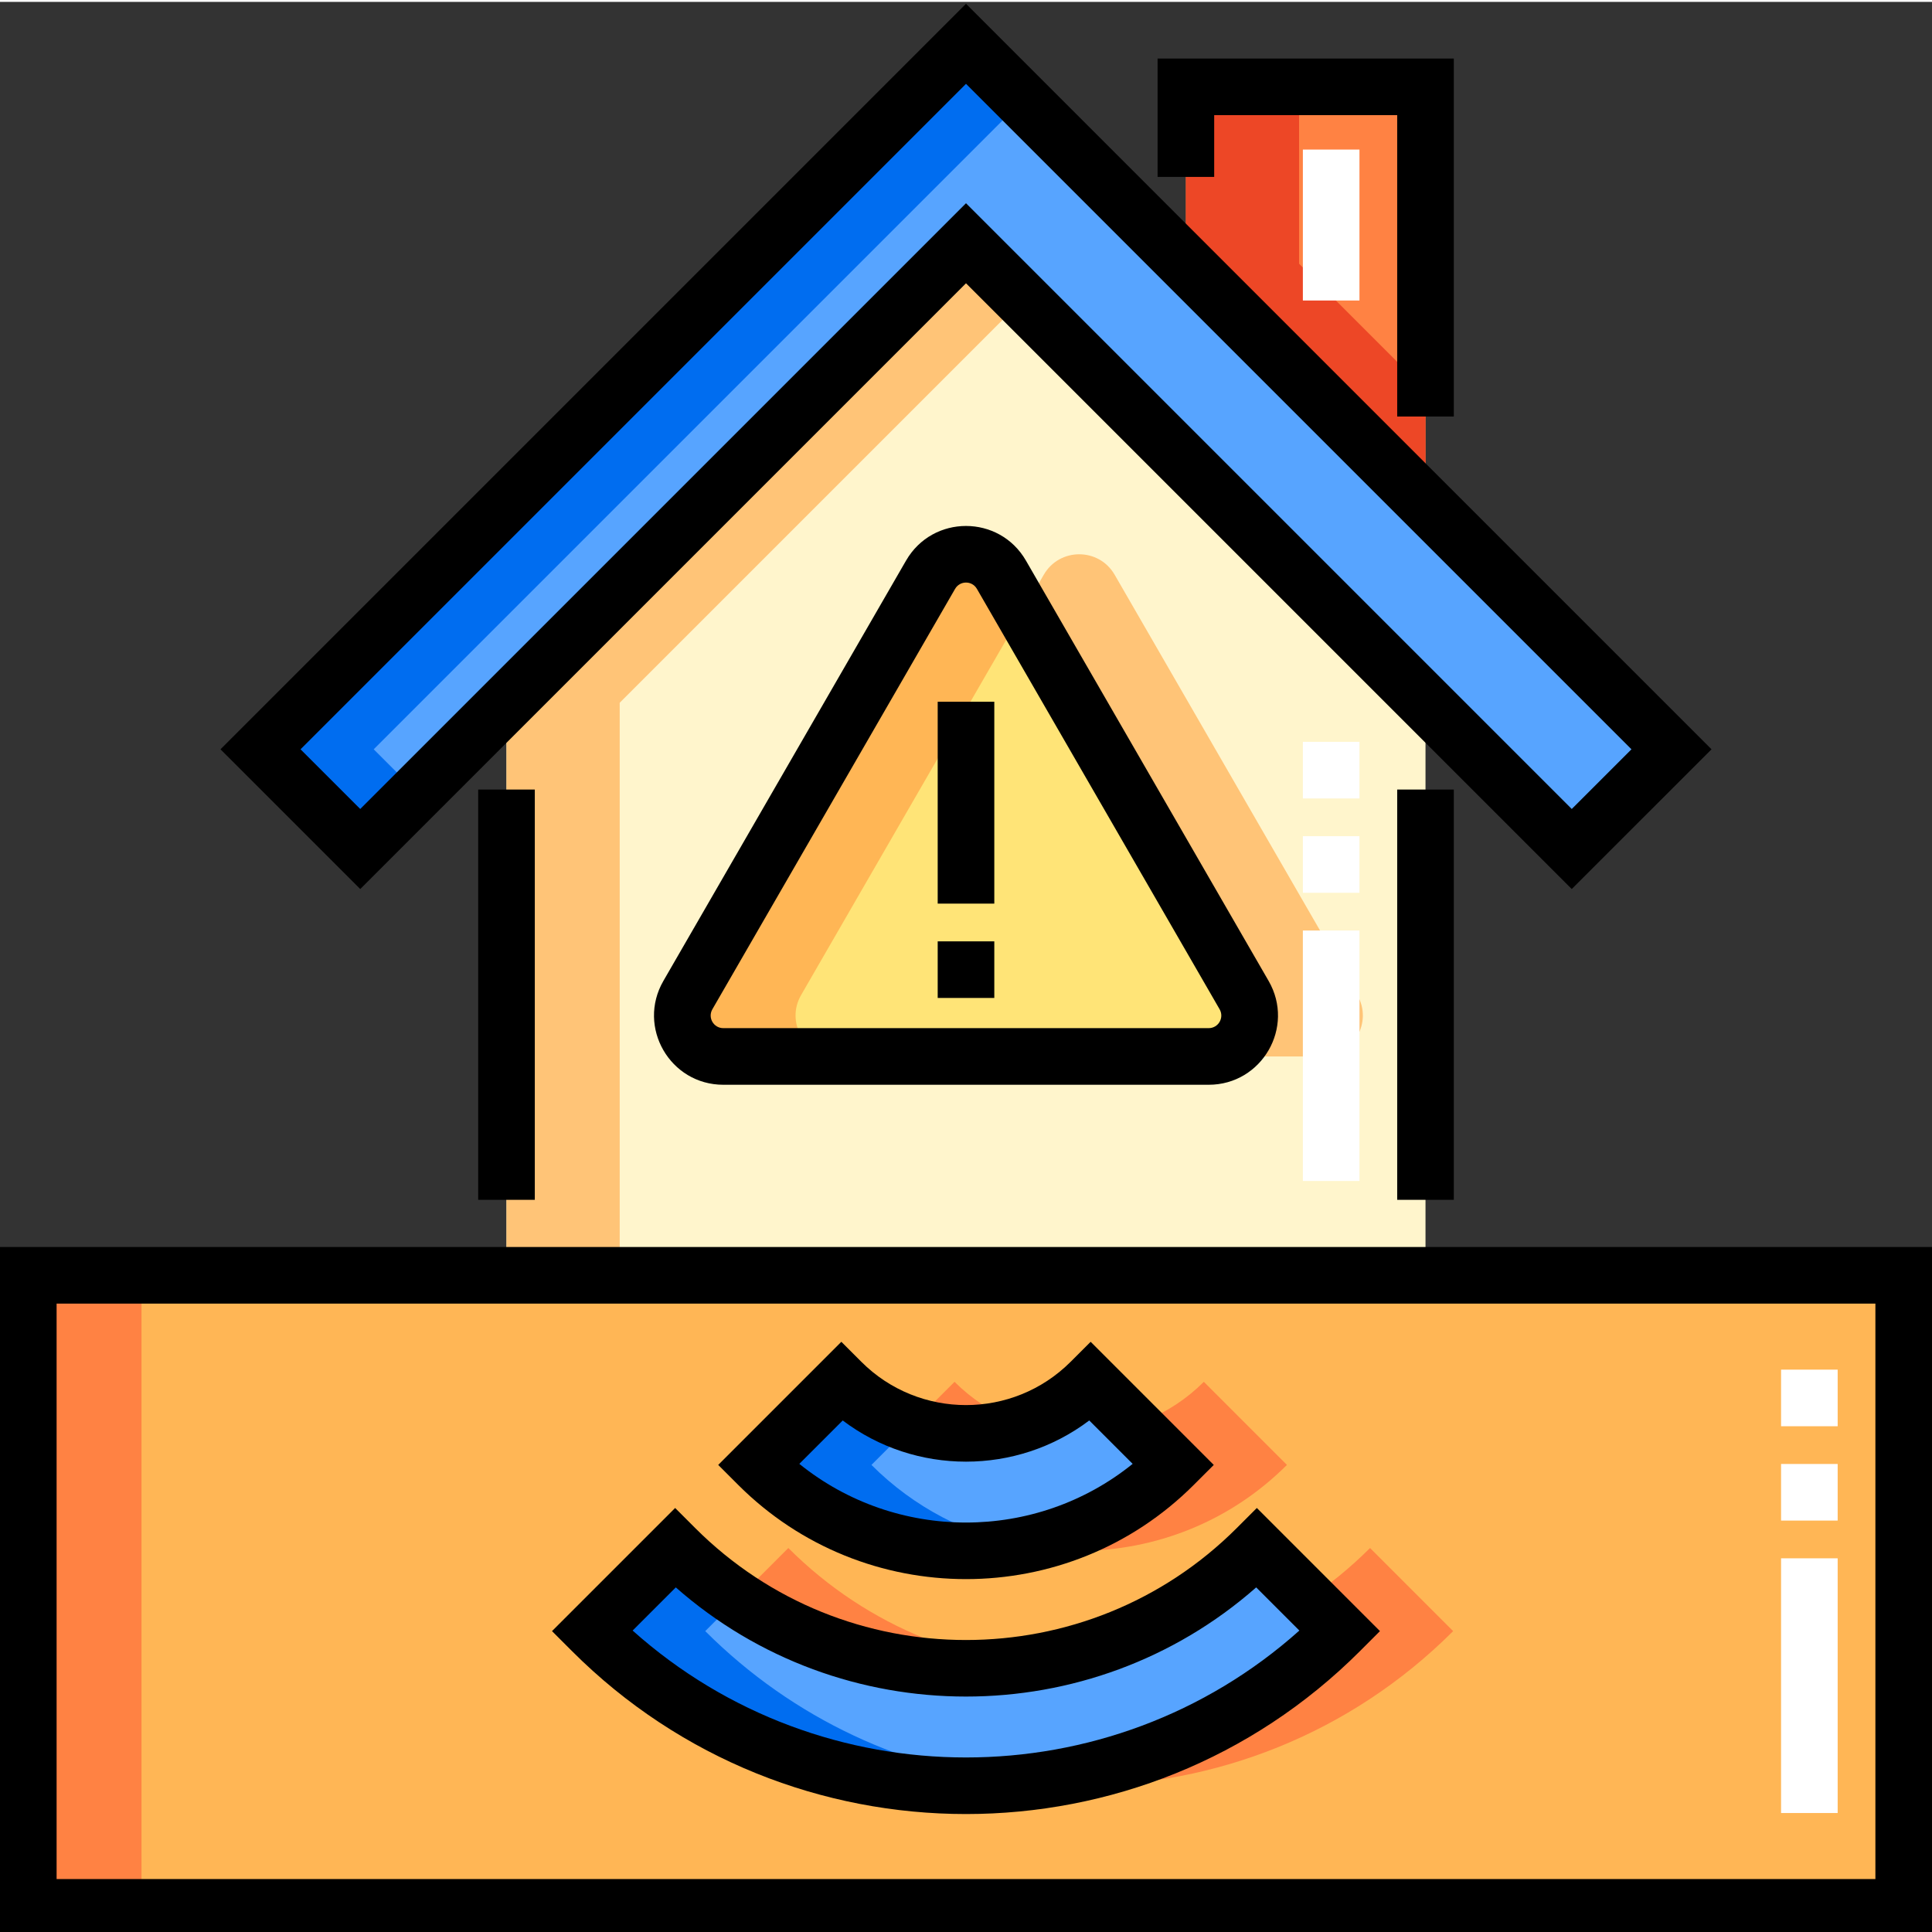<svg height="512pt" viewBox="0 0 512 511" width="512pt" xmlns="http://www.w3.org/2000/svg"><rect x="0" y="0" width="512" height="511" fill="#333333" stroke="none"/><path d="m256 63.965 160.535 160.535 26.43-26.43-186.965-186.965-186.965 186.965 26.43 26.43zm0 0" fill="#57a4ff"/><path d="m377.773 132.883v-110.371h-63.5v46.871zm0 0" fill="#ff8243"/><path d="m256 63.965s-77.172 77.172-121.773 121.773v151.73h243.547v-151.73zm0 0" fill="#fff5cc"/><path d="m276.609 151.812-64.312 111.395c-4.172 7.227 1.043 16.262 9.391 16.262h128.625c8.348 0 13.562-9.035 9.391-16.262l-64.312-111.395c-4.172-7.227-14.609-7.227-18.781 0zm0 0" fill="#ffc477"/><path d="m7.5 337.469h497v167.5h-497zm0 0" fill="#ffb655"/><path d="m186.898 431.762 22.02-22.023c42.504 42.504 111.656 42.504 154.156 0l22.023 22.023c-54.645 54.645-143.559 54.645-198.199 0zm0 0" fill="#ff8243"/><path d="m230.941 387.719 22.023-22.023c18.215 18.215 47.852 18.215 66.066 0l22.02 22.023c-30.355 30.355-79.75 30.355-110.109 0zm0 0" fill="#ff8243"/><path d="m156.898 431.762 22.02-22.023c42.504 42.504 111.656 42.504 154.156 0l22.023 22.023c-54.645 54.645-143.559 54.645-198.199 0zm0 0" fill="#57a4ff"/><path d="m200.941 387.719 22.023-22.023c18.215 18.215 47.852 18.215 66.066 0l22.02 22.023c-30.355 30.355-79.75 30.355-110.109 0zm0 0" fill="#57a4ff"/><path d="m246.609 151.812-64.312 111.395c-4.172 7.227 1.043 16.262 9.391 16.262h128.625c8.348 0 13.562-9.035 9.391-16.262l-64.312-111.395c-4.172-7.227-14.609-7.227-18.781 0zm0 0" fill="#ffe477"/><path d="m99.035 198.07 171.965-171.965-15-15-186.965 186.965 26.43 26.43 15-15zm0 0" fill="#006df0"/><path d="m344.273 69.383v-46.871h-30v46.871l63.5 63.5v-30zm0 0" fill="#ed4726"/><path d="m271 78.965-15-15s-77.172 77.172-121.773 121.773v151.73h30v-151.73c32.438-32.438 82.098-82.098 106.773-106.773zm0 0" fill="#ffc477"/><path d="m7.5 337.469h30v167.5h-30zm0 0" fill="#ff8243"/><path d="m186.895 431.762 8.492-8.492c-5.812-3.891-11.336-8.398-16.469-13.531l-22.023 22.023c31.137 31.137 73.395 44.52 114.102 40.176-30.738-3.281-60.59-16.668-84.102-40.176zm0 0" fill="#006df0"/><path d="m230.941 387.719 10.637-10.641c-6.809-2.199-13.215-5.984-18.613-11.383l-22.023 22.023c19.004 19.004 45.469 26.105 70.055 21.316-14.688-2.859-28.703-9.965-40.055-21.316zm0 0" fill="#006df0"/><path d="m212.297 263.207 58.703-101.676-5.609-9.719c-4.172-7.227-14.609-7.227-18.781 0l-64.312 111.395c-4.172 7.227 1.043 16.262 9.391 16.262h30c-8.348 0-13.562-9.035-9.391-16.262zm0 0" fill="#ffb655"/><path d="m256 74.57 160.531 160.535 37.039-37.035-197.57-197.57-197.57 197.57 37.039 37.035zm0-52.855 176.355 176.355-15.824 15.82-160.531-160.531-160.531 160.531-15.824-15.82zm0 0"/><path d="m321.773 30.012h48.5v79.871h15v-94.871h-78.5v31.371h15zm0 0"/><path d="m126.727 208.738h15v108.73h-15zm0 0"/><path d="m370.273 208.738h15v108.73h-15zm0 0"/><path d="m0 329.969v182.5h512v-182.5zm497 167.5h-482v-152.5h482zm0 0"/><path d="m360.402 437.066 5.301-5.305-32.629-32.629-5.305 5.305c-39.574 39.578-103.973 39.578-143.547 0l-5.305-5.305-32.629 32.629 5.305 5.305c57.562 57.566 151.238 57.57 208.809 0zm-181.312-16.891c43.84 38.574 109.977 38.574 153.816 0l11.438 11.438c-50.168 44.844-126.527 44.844-176.691 0zm0 0"/><path d="m316.355 393.02 5.305-5.301-32.629-32.629-5.305 5.301c-15.289 15.293-40.172 15.293-55.461 0l-5.301-5.301-32.629 32.629 5.301 5.301c33.285 33.281 87.434 33.285 120.719 0zm-93.027-17.082c19.258 14.555 46.082 14.555 65.336 0l11.5 11.5c-25.676 20.734-62.66 20.734-88.336 0zm0 0"/><path d="m240.113 148.062-64.312 111.395c-7.059 12.227 1.754 27.516 15.887 27.516h128.625c14.117 0 22.949-15.277 15.883-27.516l-64.312-111.395c-7.059-12.227-24.703-12.238-31.77 0zm80.199 123.906h-128.625c-2.578 0-4.188-2.773-2.895-5.012l64.312-111.395c1.289-2.227 4.492-2.246 5.789 0l64.312 111.395c1.289 2.234-.309 5.012-2.895 5.012zm0 0"/><path d="m248.5 248.969h15v15h-15zm0 0"/><path d="m248.5 185.469h15v53.5h-15zm0 0"/><g fill="#fff"><path d="m360.273 312.469h-15v-66.371h15zm0-76.371h-15v-15h15zm0-25h-15v-15h15zm0 0"/><path d="m487 479.969h-15v-67.5h15zm0-77.5h-15v-15h15zm0-25h-15v-15h15zm0 0"/><path d="m345.273 39.137h15v40h-15zm0 0"/></g></svg>